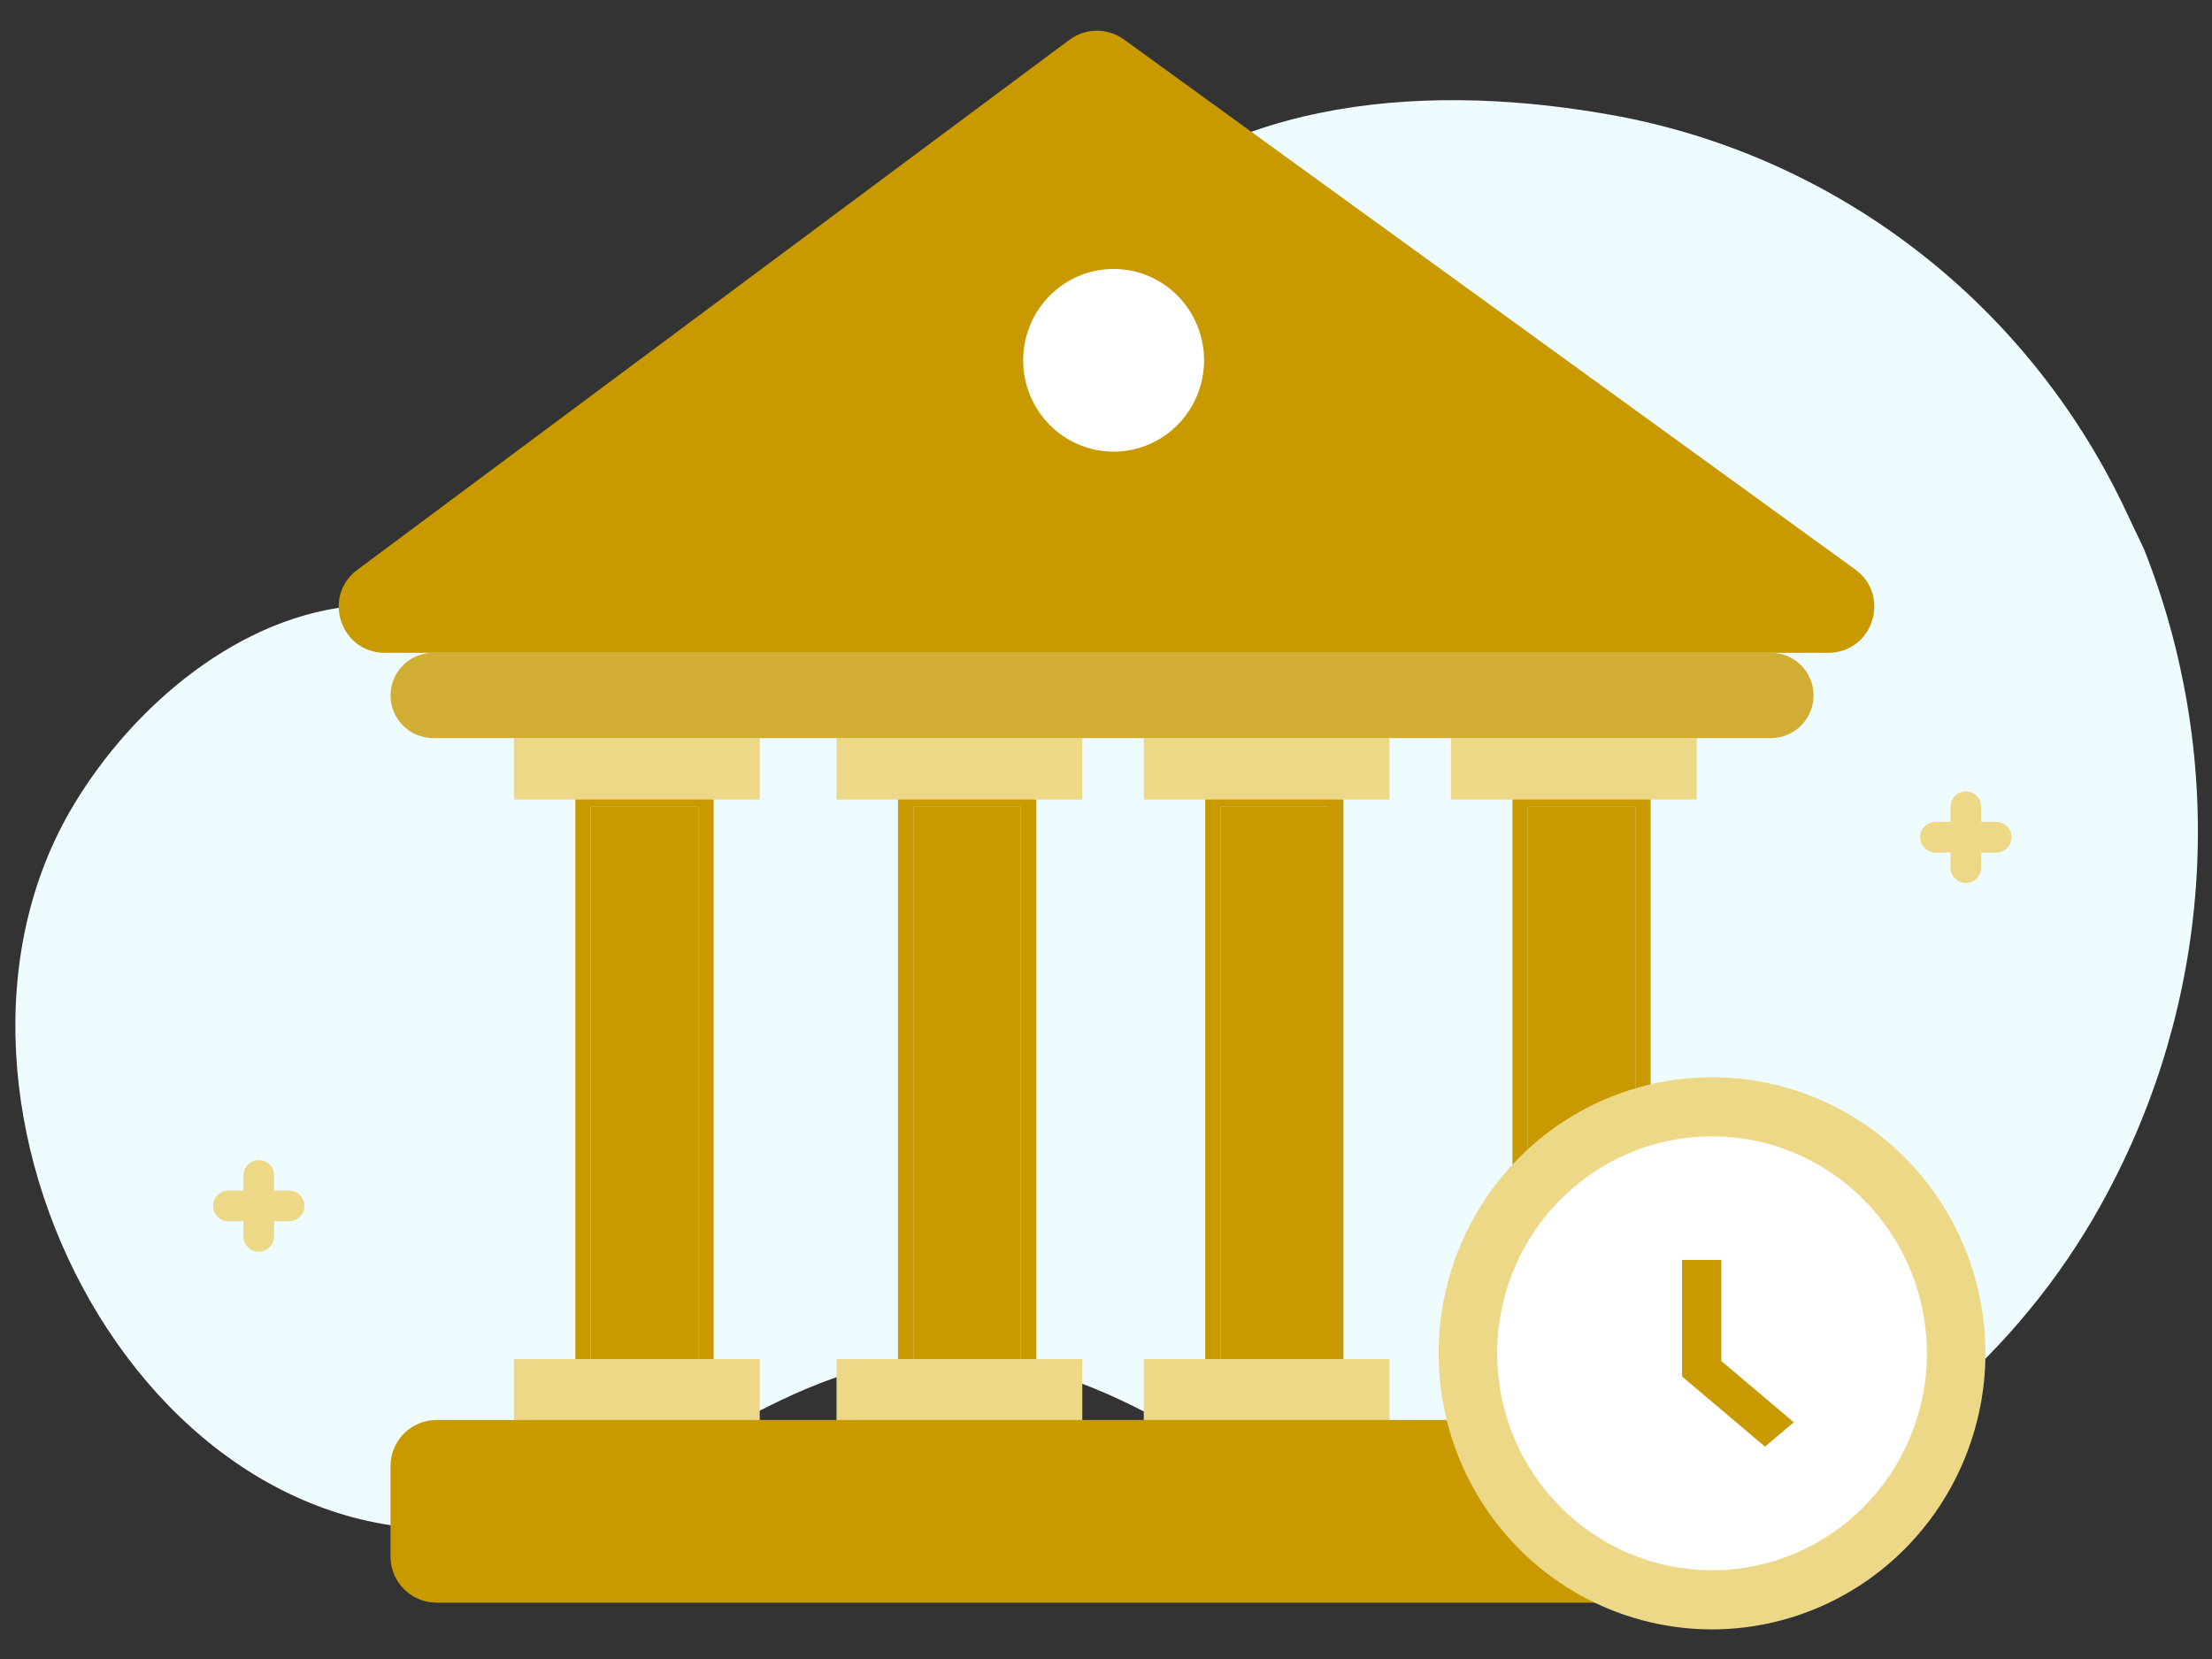 <svg width="144" height="108" viewBox="0 0 144 108" fill="none" xmlns="http://www.w3.org/2000/svg">
<rect x="0" y="0" width="144" height="108" fill="#333333" stroke="none"/>
<path d="M139.561 35.715C142.169 42.281 143.352 49.336 143.03 56.404C142.709 63.473 140.89 70.388 137.698 76.684C132.734 86.568 124.421 94.317 114.277 98.518C106.284 101.992 97.304 102.362 89.058 99.557C78.938 95.691 72.063 87.861 60.465 88.446C50.377 88.966 43.084 97.218 33.447 99.102C9.769 103.716 -6.808 71.714 4.789 52.415C8.677 45.917 15.68 39.971 23.391 39.419C29.013 39.094 34.442 41.141 40.097 40.913C44.208 40.858 48.26 39.916 51.983 38.151C55.706 36.387 59.014 33.839 61.686 30.679C65.669 25.968 66.569 19.535 70.97 15.116C79.902 6.117 93.459 5.37 105.25 7.546C112.107 8.828 118.586 11.67 124.196 15.858C129.807 20.046 134.402 25.47 137.633 31.719C138.308 33.018 138.886 34.35 139.561 35.715Z" fill="#EEFBFF"/>
<path d="M38.457 52.52H45.457V88.52H38.457V52.52Z" fill="#C99A00"/>
<path fill-rule="evenodd" clip-rule="evenodd" d="M37.457 51.52H46.457V89.52H37.457V51.52ZM38.457 52.52V88.52H45.457V52.52H38.457Z" fill="#C99A00"/>
<path d="M59.458 52.52H66.458V88.52H59.458V52.52Z" fill="#C99A00"/>
<path fill-rule="evenodd" clip-rule="evenodd" d="M58.458 51.52H67.458V89.52H58.458V51.52ZM59.458 52.52V88.52H66.458V52.52H59.458Z" fill="#C99A00"/>
<path d="M79.458 52.52H86.458V88.52H79.458V52.52Z" fill="#C99A00"/>
<path fill-rule="evenodd" clip-rule="evenodd" d="M78.458 51.52H87.458V89.52H78.458V51.52ZM79.458 52.52V88.52H86.458V52.52H79.458Z" fill="#C99A00"/>
<path d="M33.458 88.477H49.458V92.477H33.458V88.477Z" fill="#EDD888"/>
<path d="M54.457 88.477H70.457V92.477H54.457V88.477Z" fill="#EDD888"/>
<path d="M74.457 88.477H90.457V92.477H74.457V88.477Z" fill="#EDD888"/>
<path d="M33.458 48.049H49.458V52.049H33.458V48.049Z" fill="#EDD888"/>
<path d="M99.457 52.52H106.457V88.52H99.457V52.52Z" fill="#C99A00"/>
<path fill-rule="evenodd" clip-rule="evenodd" d="M98.458 51.52H107.458V89.52H98.458V51.52ZM99.458 52.52V88.52H106.458V52.52H99.458Z" fill="#C99A00"/>
<path d="M54.457 48.049H70.457V52.049H54.457V48.049Z" fill="#EDD888"/>
<path d="M115.06 92.44C116.716 92.44 118.06 93.783 118.06 95.44L118.06 101.331C118.06 102.988 116.716 104.331 115.06 104.331L28.422 104.331C26.765 104.331 25.422 102.988 25.422 101.331L25.422 95.44C25.422 93.783 26.765 92.44 28.422 92.44L115.06 92.44Z" fill="#C99A00"/>
<path d="M74.457 48.049H90.457V52.049H74.457V48.049Z" fill="#EDD888"/>
<path d="M119.013 42.499H25.056C22.167 42.499 20.947 38.817 23.264 37.093L69.617 2.593C70.668 1.811 72.107 1.801 73.168 2.571L120.773 37.07C123.128 38.776 121.921 42.499 119.013 42.499Z" fill="#C99A00"/>
<path d="M94.458 48.049H110.458V52.049H94.458V48.049Z" fill="#EDD888"/>
<path d="M25.425 45.273C25.425 43.741 26.667 42.498 28.199 42.498H115.288C116.821 42.498 118.063 43.741 118.063 45.273C118.063 46.805 116.821 48.048 115.288 48.048H28.199C26.667 48.048 25.425 46.805 25.425 45.273Z" fill="#C99A00" fill-opacity="0.8"/>
<path d="M78.384 23.455C78.384 26.739 75.748 29.401 72.496 29.401C69.245 29.401 66.608 26.739 66.608 23.455C66.608 20.172 69.245 17.51 72.496 17.51C75.748 17.51 78.384 20.172 78.384 23.455Z" fill="white"/>
<path fill-rule="evenodd" clip-rule="evenodd" d="M16.846 75.522C17.398 75.522 17.846 75.969 17.846 76.522V80.487C17.846 81.04 17.398 81.487 16.846 81.487C16.293 81.487 15.846 81.04 15.846 80.487V76.522C15.846 75.969 16.293 75.522 16.846 75.522Z" fill="#EDD888"/>
<path fill-rule="evenodd" clip-rule="evenodd" d="M13.871 78.504C13.871 77.952 14.319 77.504 14.871 77.504H18.821C19.374 77.504 19.821 77.952 19.821 78.504C19.821 79.057 19.374 79.504 18.821 79.504H14.871C14.319 79.504 13.871 79.057 13.871 78.504Z" fill="#EDD888"/>
<path fill-rule="evenodd" clip-rule="evenodd" d="M127.975 51.52C128.527 51.52 128.975 51.968 128.975 52.52V56.486C128.975 57.038 128.527 57.486 127.975 57.486C127.422 57.486 126.975 57.038 126.975 56.486V52.52C126.975 51.968 127.422 51.52 127.975 51.52Z" fill="#EDD888"/>
<path fill-rule="evenodd" clip-rule="evenodd" d="M125 54.503C125 53.951 125.448 53.503 126 53.503H129.95C130.503 53.503 130.95 53.951 130.95 54.503C130.95 55.055 130.503 55.503 129.95 55.503H126C125.448 55.503 125 55.055 125 54.503Z" fill="#EDD888"/>
<path d="M111.452 106.073C107.932 106.073 104.49 105.019 101.563 103.044C98.636 101.069 96.355 98.262 95.007 94.978C93.66 91.694 93.308 88.08 93.994 84.594C94.681 81.107 96.376 77.905 98.866 75.391C101.355 72.878 104.527 71.166 107.98 70.472C111.432 69.779 115.011 70.135 118.264 71.495C121.516 72.855 124.296 75.159 126.252 78.115C128.208 81.07 129.252 84.545 129.252 88.1C129.246 92.865 127.369 97.434 124.032 100.803C120.696 104.173 116.171 106.068 111.452 106.073ZM111.452 74.62C108.812 74.62 106.231 75.411 104.035 76.892C101.84 78.373 100.129 80.478 99.118 82.942C98.108 85.405 97.844 88.115 98.359 90.73C98.874 93.345 100.145 95.747 102.012 97.632C103.879 99.517 106.258 100.801 108.848 101.321C111.437 101.841 114.121 101.574 116.561 100.554C119 99.534 121.085 97.806 122.552 95.589C124.019 93.372 124.802 90.766 124.802 88.1C124.798 84.526 123.39 81.1 120.887 78.573C118.385 76.046 114.991 74.624 111.452 74.62Z" fill="#EDD888"/>
<path d="M111.451 102.221C119.175 102.221 125.437 95.898 125.437 88.099C125.437 80.3 119.175 73.978 111.451 73.978C103.727 73.978 97.466 80.3 97.466 88.099C97.466 95.898 103.727 102.221 111.451 102.221Z" fill="white"/>
<path d="M111.807 82.52V82.27H111.557H110H109.75V82.52V89.377V89.493L109.839 89.568L114.738 93.711L114.899 93.847L115.061 93.711L116.161 92.78L116.387 92.589L116.161 92.398L111.807 88.716V82.52Z" fill="#C99A00" stroke="#C99A00" stroke-width="0.5"/>
</svg>
